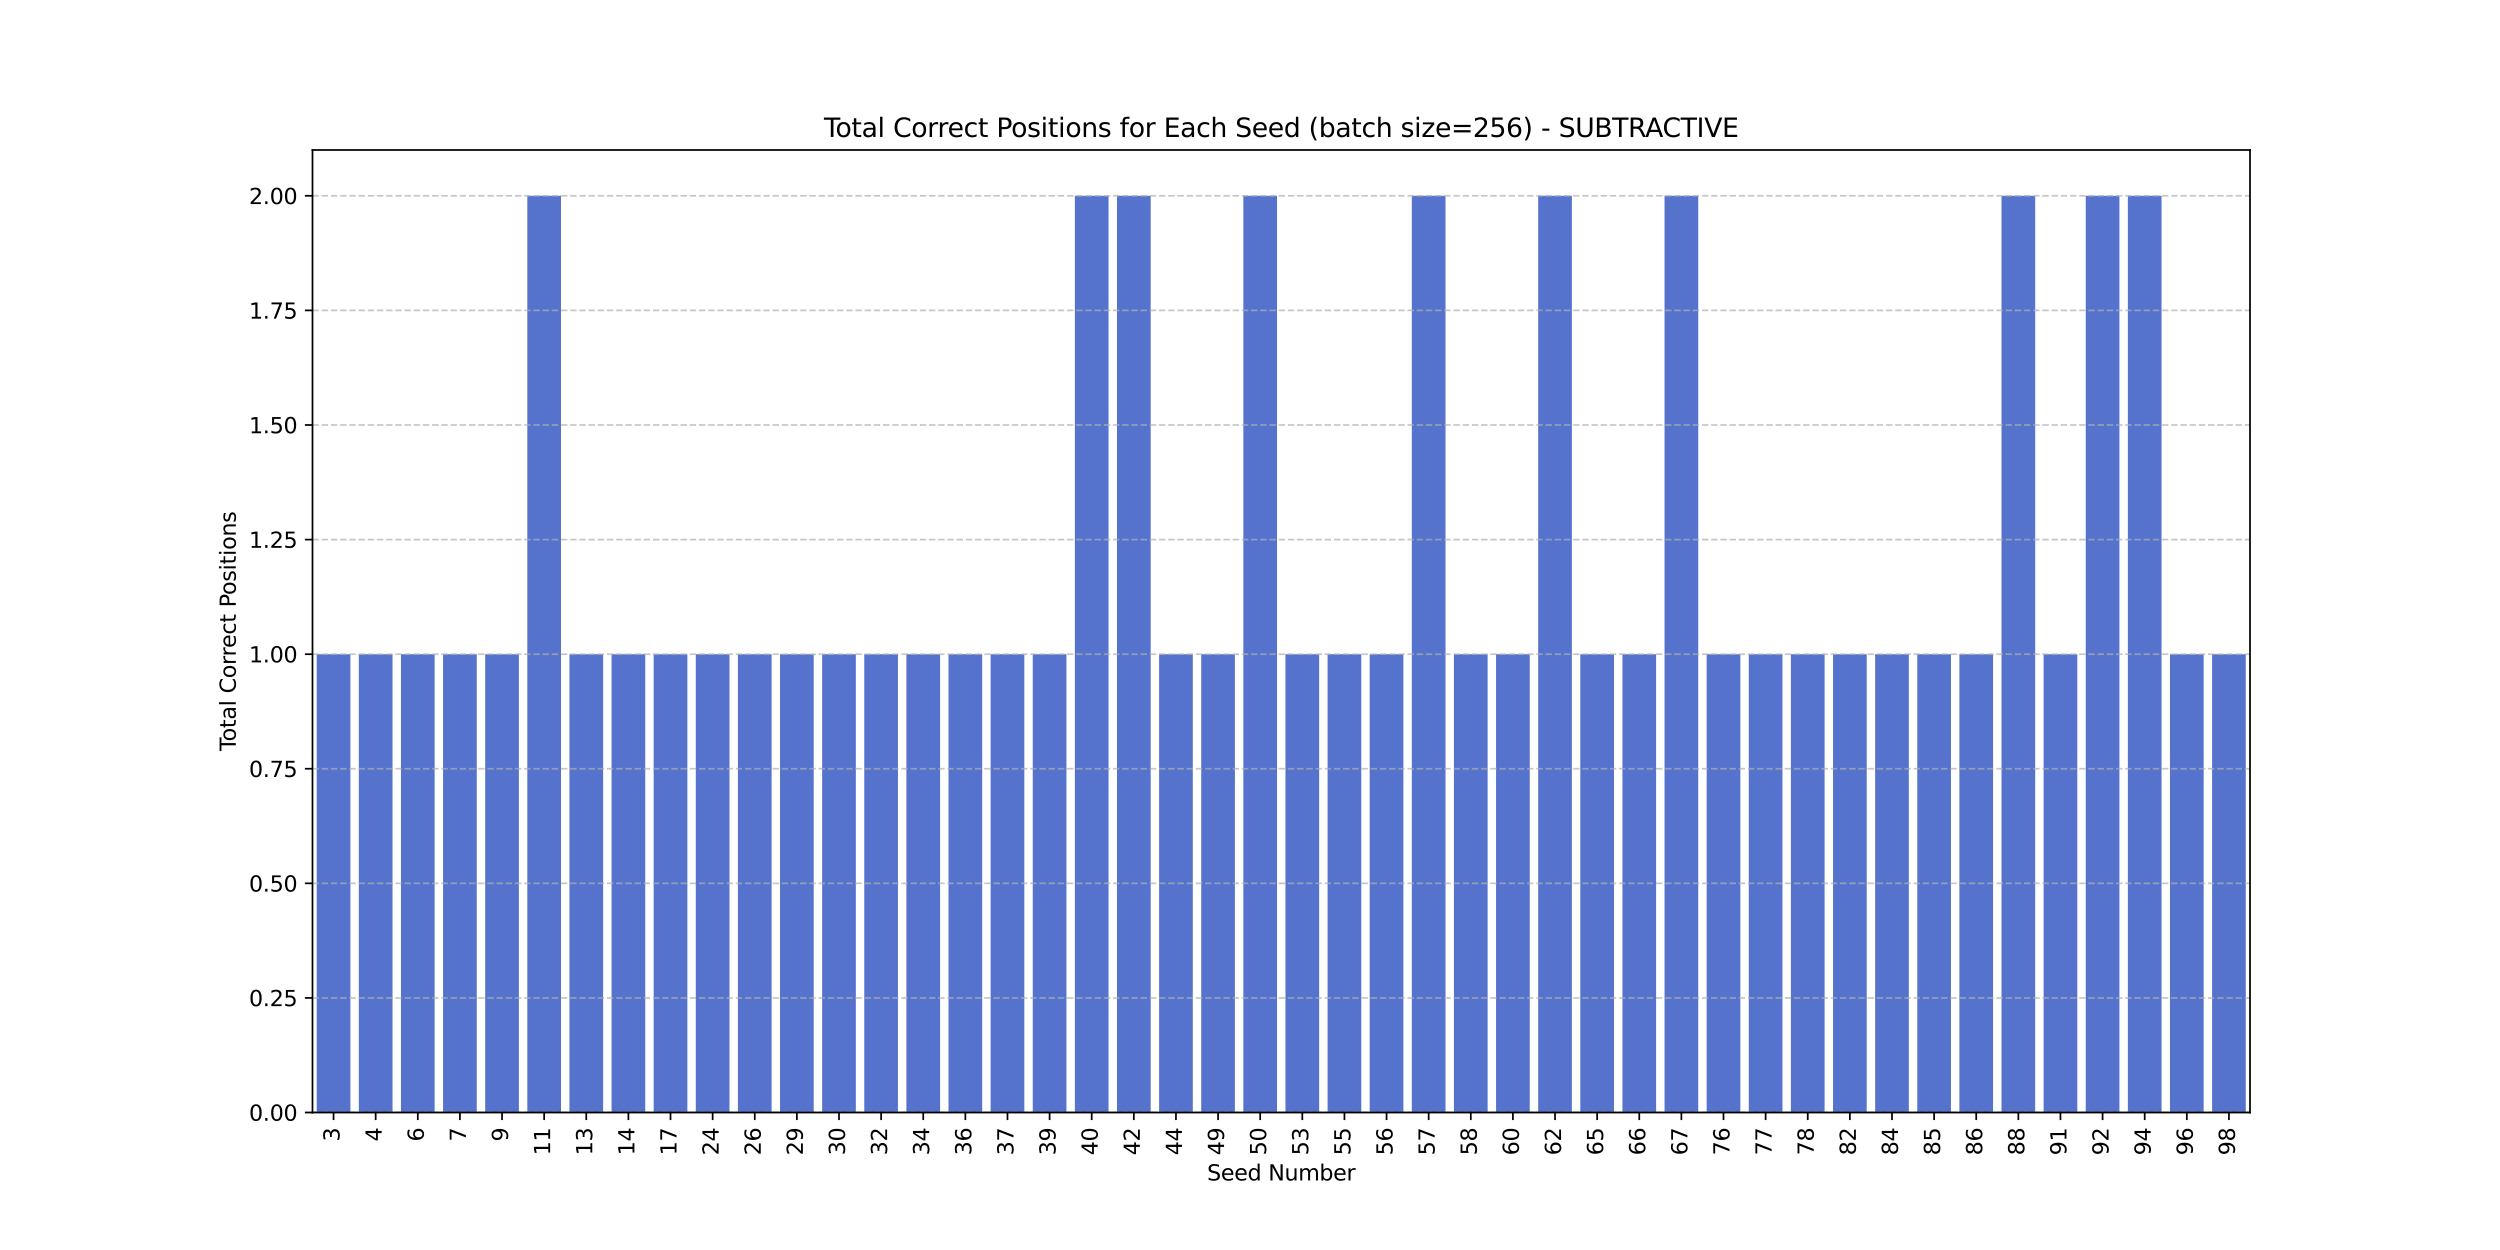<?xml version="1.0" encoding="utf-8" standalone="no"?>
<!DOCTYPE svg PUBLIC "-//W3C//DTD SVG 1.1//EN"
  "http://www.w3.org/Graphics/SVG/1.1/DTD/svg11.dtd">
<svg xmlns:xlink="http://www.w3.org/1999/xlink" width="1152pt" height="576pt" viewBox="0 0 1152 576" xmlns="http://www.w3.org/2000/svg" version="1.1">
 <defs>
  <style type="text/css">*{stroke-linejoin: round; stroke-linecap: butt}</style>
 </defs>
 <g id="figure_1">
  <g id="patch_1">
   <path d="M 0 576 
L 1152 576 
L 1152 0 
L 0 0 
z
" style="fill: #ffffff"/>
  </g>
  <g id="axes_1">
   <g id="patch_2">
    <path d="M 144 512.64 
L 1036.8 512.64 
L 1036.8 69.12 
L 144 69.12 
z
" style="fill: #ffffff"/>
   </g>
   <g id="patch_3">
    <path d="M 145.941 512.64 
L 161.468 512.64 
L 161.468 301.44 
L 145.941 301.44 
z
" clip-path="url(#p5e8714d7b3)" style="fill: #5573cd"/>
   </g>
   <g id="patch_4">
    <path d="M 165.35 512.64 
L 180.877 512.64 
L 180.877 301.44 
L 165.35 301.44 
z
" clip-path="url(#p5e8714d7b3)" style="fill: #5573cd"/>
   </g>
   <g id="patch_5">
    <path d="M 184.758 512.64 
L 200.285 512.64 
L 200.285 301.44 
L 184.758 301.44 
z
" clip-path="url(#p5e8714d7b3)" style="fill: #5573cd"/>
   </g>
   <g id="patch_6">
    <path d="M 204.167 512.64 
L 219.694 512.64 
L 219.694 301.44 
L 204.167 301.44 
z
" clip-path="url(#p5e8714d7b3)" style="fill: #5573cd"/>
   </g>
   <g id="patch_7">
    <path d="M 223.576 512.64 
L 239.103 512.64 
L 239.103 301.44 
L 223.576 301.44 
z
" clip-path="url(#p5e8714d7b3)" style="fill: #5573cd"/>
   </g>
   <g id="patch_8">
    <path d="M 242.984 512.64 
L 258.511 512.64 
L 258.511 90.24 
L 242.984 90.24 
z
" clip-path="url(#p5e8714d7b3)" style="fill: #5573cd"/>
   </g>
   <g id="patch_9">
    <path d="M 262.393 512.64 
L 277.92 512.64 
L 277.92 301.44 
L 262.393 301.44 
z
" clip-path="url(#p5e8714d7b3)" style="fill: #5573cd"/>
   </g>
   <g id="patch_10">
    <path d="M 281.802 512.64 
L 297.329 512.64 
L 297.329 301.44 
L 281.802 301.44 
z
" clip-path="url(#p5e8714d7b3)" style="fill: #5573cd"/>
   </g>
   <g id="patch_11">
    <path d="M 301.21 512.64 
L 316.737 512.64 
L 316.737 301.44 
L 301.21 301.44 
z
" clip-path="url(#p5e8714d7b3)" style="fill: #5573cd"/>
   </g>
   <g id="patch_12">
    <path d="M 320.619 512.64 
L 336.146 512.64 
L 336.146 301.44 
L 320.619 301.44 
z
" clip-path="url(#p5e8714d7b3)" style="fill: #5573cd"/>
   </g>
   <g id="patch_13">
    <path d="M 340.028 512.64 
L 355.555 512.64 
L 355.555 301.44 
L 340.028 301.44 
z
" clip-path="url(#p5e8714d7b3)" style="fill: #5573cd"/>
   </g>
   <g id="patch_14">
    <path d="M 359.437 512.64 
L 374.963 512.64 
L 374.963 301.44 
L 359.437 301.44 
z
" clip-path="url(#p5e8714d7b3)" style="fill: #5573cd"/>
   </g>
   <g id="patch_15">
    <path d="M 378.845 512.64 
L 394.372 512.64 
L 394.372 301.44 
L 378.845 301.44 
z
" clip-path="url(#p5e8714d7b3)" style="fill: #5573cd"/>
   </g>
   <g id="patch_16">
    <path d="M 398.254 512.64 
L 413.781 512.64 
L 413.781 301.44 
L 398.254 301.44 
z
" clip-path="url(#p5e8714d7b3)" style="fill: #5573cd"/>
   </g>
   <g id="patch_17">
    <path d="M 417.663 512.64 
L 433.19 512.64 
L 433.19 301.44 
L 417.663 301.44 
z
" clip-path="url(#p5e8714d7b3)" style="fill: #5573cd"/>
   </g>
   <g id="patch_18">
    <path d="M 437.071 512.64 
L 452.598 512.64 
L 452.598 301.44 
L 437.071 301.44 
z
" clip-path="url(#p5e8714d7b3)" style="fill: #5573cd"/>
   </g>
   <g id="patch_19">
    <path d="M 456.48 512.64 
L 472.007 512.64 
L 472.007 301.44 
L 456.48 301.44 
z
" clip-path="url(#p5e8714d7b3)" style="fill: #5573cd"/>
   </g>
   <g id="patch_20">
    <path d="M 475.889 512.64 
L 491.416 512.64 
L 491.416 301.44 
L 475.889 301.44 
z
" clip-path="url(#p5e8714d7b3)" style="fill: #5573cd"/>
   </g>
   <g id="patch_21">
    <path d="M 495.297 512.64 
L 510.824 512.64 
L 510.824 90.24 
L 495.297 90.24 
z
" clip-path="url(#p5e8714d7b3)" style="fill: #5573cd"/>
   </g>
   <g id="patch_22">
    <path d="M 514.706 512.64 
L 530.233 512.64 
L 530.233 90.24 
L 514.706 90.24 
z
" clip-path="url(#p5e8714d7b3)" style="fill: #5573cd"/>
   </g>
   <g id="patch_23">
    <path d="M 534.115 512.64 
L 549.642 512.64 
L 549.642 301.44 
L 534.115 301.44 
z
" clip-path="url(#p5e8714d7b3)" style="fill: #5573cd"/>
   </g>
   <g id="patch_24">
    <path d="M 553.523 512.64 
L 569.05 512.64 
L 569.05 301.44 
L 553.523 301.44 
z
" clip-path="url(#p5e8714d7b3)" style="fill: #5573cd"/>
   </g>
   <g id="patch_25">
    <path d="M 572.932 512.64 
L 588.459 512.64 
L 588.459 90.24 
L 572.932 90.24 
z
" clip-path="url(#p5e8714d7b3)" style="fill: #5573cd"/>
   </g>
   <g id="patch_26">
    <path d="M 592.341 512.64 
L 607.868 512.64 
L 607.868 301.44 
L 592.341 301.44 
z
" clip-path="url(#p5e8714d7b3)" style="fill: #5573cd"/>
   </g>
   <g id="patch_27">
    <path d="M 611.75 512.64 
L 627.277 512.64 
L 627.277 301.44 
L 611.75 301.44 
z
" clip-path="url(#p5e8714d7b3)" style="fill: #5573cd"/>
   </g>
   <g id="patch_28">
    <path d="M 631.158 512.64 
L 646.685 512.64 
L 646.685 301.44 
L 631.158 301.44 
z
" clip-path="url(#p5e8714d7b3)" style="fill: #5573cd"/>
   </g>
   <g id="patch_29">
    <path d="M 650.567 512.64 
L 666.094 512.64 
L 666.094 90.24 
L 650.567 90.24 
z
" clip-path="url(#p5e8714d7b3)" style="fill: #5573cd"/>
   </g>
   <g id="patch_30">
    <path d="M 669.976 512.64 
L 685.503 512.64 
L 685.503 301.44 
L 669.976 301.44 
z
" clip-path="url(#p5e8714d7b3)" style="fill: #5573cd"/>
   </g>
   <g id="patch_31">
    <path d="M 689.384 512.64 
L 704.911 512.64 
L 704.911 301.44 
L 689.384 301.44 
z
" clip-path="url(#p5e8714d7b3)" style="fill: #5573cd"/>
   </g>
   <g id="patch_32">
    <path d="M 708.793 512.64 
L 724.32 512.64 
L 724.32 90.24 
L 708.793 90.24 
z
" clip-path="url(#p5e8714d7b3)" style="fill: #5573cd"/>
   </g>
   <g id="patch_33">
    <path d="M 728.202 512.64 
L 743.729 512.64 
L 743.729 301.44 
L 728.202 301.44 
z
" clip-path="url(#p5e8714d7b3)" style="fill: #5573cd"/>
   </g>
   <g id="patch_34">
    <path d="M 747.61 512.64 
L 763.137 512.64 
L 763.137 301.44 
L 747.61 301.44 
z
" clip-path="url(#p5e8714d7b3)" style="fill: #5573cd"/>
   </g>
   <g id="patch_35">
    <path d="M 767.019 512.64 
L 782.546 512.64 
L 782.546 90.24 
L 767.019 90.24 
z
" clip-path="url(#p5e8714d7b3)" style="fill: #5573cd"/>
   </g>
   <g id="patch_36">
    <path d="M 786.428 512.64 
L 801.955 512.64 
L 801.955 301.44 
L 786.428 301.44 
z
" clip-path="url(#p5e8714d7b3)" style="fill: #5573cd"/>
   </g>
   <g id="patch_37">
    <path d="M 805.837 512.64 
L 821.363 512.64 
L 821.363 301.44 
L 805.837 301.44 
z
" clip-path="url(#p5e8714d7b3)" style="fill: #5573cd"/>
   </g>
   <g id="patch_38">
    <path d="M 825.245 512.64 
L 840.772 512.64 
L 840.772 301.44 
L 825.245 301.44 
z
" clip-path="url(#p5e8714d7b3)" style="fill: #5573cd"/>
   </g>
   <g id="patch_39">
    <path d="M 844.654 512.64 
L 860.181 512.64 
L 860.181 301.44 
L 844.654 301.44 
z
" clip-path="url(#p5e8714d7b3)" style="fill: #5573cd"/>
   </g>
   <g id="patch_40">
    <path d="M 864.063 512.64 
L 879.59 512.64 
L 879.59 301.44 
L 864.063 301.44 
z
" clip-path="url(#p5e8714d7b3)" style="fill: #5573cd"/>
   </g>
   <g id="patch_41">
    <path d="M 883.471 512.64 
L 898.998 512.64 
L 898.998 301.44 
L 883.471 301.44 
z
" clip-path="url(#p5e8714d7b3)" style="fill: #5573cd"/>
   </g>
   <g id="patch_42">
    <path d="M 902.88 512.64 
L 918.407 512.64 
L 918.407 301.44 
L 902.88 301.44 
z
" clip-path="url(#p5e8714d7b3)" style="fill: #5573cd"/>
   </g>
   <g id="patch_43">
    <path d="M 922.289 512.64 
L 937.816 512.64 
L 937.816 90.24 
L 922.289 90.24 
z
" clip-path="url(#p5e8714d7b3)" style="fill: #5573cd"/>
   </g>
   <g id="patch_44">
    <path d="M 941.697 512.64 
L 957.224 512.64 
L 957.224 301.44 
L 941.697 301.44 
z
" clip-path="url(#p5e8714d7b3)" style="fill: #5573cd"/>
   </g>
   <g id="patch_45">
    <path d="M 961.106 512.64 
L 976.633 512.64 
L 976.633 90.24 
L 961.106 90.24 
z
" clip-path="url(#p5e8714d7b3)" style="fill: #5573cd"/>
   </g>
   <g id="patch_46">
    <path d="M 980.515 512.64 
L 996.042 512.64 
L 996.042 90.24 
L 980.515 90.24 
z
" clip-path="url(#p5e8714d7b3)" style="fill: #5573cd"/>
   </g>
   <g id="patch_47">
    <path d="M 999.923 512.64 
L 1015.45 512.64 
L 1015.45 301.44 
L 999.923 301.44 
z
" clip-path="url(#p5e8714d7b3)" style="fill: #5573cd"/>
   </g>
   <g id="patch_48">
    <path d="M 1019.332 512.64 
L 1034.859 512.64 
L 1034.859 301.44 
L 1019.332 301.44 
z
" clip-path="url(#p5e8714d7b3)" style="fill: #5573cd"/>
   </g>
   <g id="matplotlib.axis_1">
    <g id="xtick_1">
     <g id="line2d_1">
      <defs>
       <path id="m35e0b6702e" d="M 0 0 
L 0 3.5 
" style="stroke: #000000; stroke-width: 0.8"/>
      </defs>
      <g>
       <use xlink:href="#m35e0b6702e" x="153.704" y="512.64" style="stroke: #000000; stroke-width: 0.8"/>
      </g>
     </g>
     <g id="text_1">
      <!-- 3 -->
      <g transform="translate(156.464 526.003) rotate(-90) scale(0.1 -0.1)">
       <defs>
        <path id="DejaVuSans-33" d="M 2597 2516 
Q 3050 2419 3304 2112 
Q 3559 1806 3559 1356 
Q 3559 666 3084 287 
Q 2609 -91 1734 -91 
Q 1441 -91 1130 -33 
Q 819 25 488 141 
L 488 750 
Q 750 597 1062 519 
Q 1375 441 1716 441 
Q 2309 441 2620 675 
Q 2931 909 2931 1356 
Q 2931 1769 2642 2001 
Q 2353 2234 1838 2234 
L 1294 2234 
L 1294 2753 
L 1863 2753 
Q 2328 2753 2575 2939 
Q 2822 3125 2822 3475 
Q 2822 3834 2567 4026 
Q 2313 4219 1838 4219 
Q 1578 4219 1281 4162 
Q 984 4106 628 3988 
L 628 4550 
Q 988 4650 1302 4700 
Q 1616 4750 1894 4750 
Q 2613 4750 3031 4423 
Q 3450 4097 3450 3541 
Q 3450 3153 3228 2886 
Q 3006 2619 2597 2516 
z
" transform="scale(0.016)"/>
       </defs>
       <use xlink:href="#DejaVuSans-33"/>
      </g>
     </g>
    </g>
    <g id="xtick_2">
     <g id="line2d_2">
      <g>
       <use xlink:href="#m35e0b6702e" x="173.113" y="512.64" style="stroke: #000000; stroke-width: 0.8"/>
      </g>
     </g>
     <g id="text_2">
      <!-- 4 -->
      <g transform="translate(175.872 526.003) rotate(-90) scale(0.1 -0.1)">
       <defs>
        <path id="DejaVuSans-34" d="M 2419 4116 
L 825 1625 
L 2419 1625 
L 2419 4116 
z
M 2253 4666 
L 3047 4666 
L 3047 1625 
L 3713 1625 
L 3713 1100 
L 3047 1100 
L 3047 0 
L 2419 0 
L 2419 1100 
L 313 1100 
L 313 1709 
L 2253 4666 
z
" transform="scale(0.016)"/>
       </defs>
       <use xlink:href="#DejaVuSans-34"/>
      </g>
     </g>
    </g>
    <g id="xtick_3">
     <g id="line2d_3">
      <g>
       <use xlink:href="#m35e0b6702e" x="192.522" y="512.64" style="stroke: #000000; stroke-width: 0.8"/>
      </g>
     </g>
     <g id="text_3">
      <!-- 6 -->
      <g transform="translate(195.281 526.003) rotate(-90) scale(0.1 -0.1)">
       <defs>
        <path id="DejaVuSans-36" d="M 2113 2584 
Q 1688 2584 1439 2293 
Q 1191 2003 1191 1497 
Q 1191 994 1439 701 
Q 1688 409 2113 409 
Q 2538 409 2786 701 
Q 3034 994 3034 1497 
Q 3034 2003 2786 2293 
Q 2538 2584 2113 2584 
z
M 3366 4563 
L 3366 3988 
Q 3128 4100 2886 4159 
Q 2644 4219 2406 4219 
Q 1781 4219 1451 3797 
Q 1122 3375 1075 2522 
Q 1259 2794 1537 2939 
Q 1816 3084 2150 3084 
Q 2853 3084 3261 2657 
Q 3669 2231 3669 1497 
Q 3669 778 3244 343 
Q 2819 -91 2113 -91 
Q 1303 -91 875 529 
Q 447 1150 447 2328 
Q 447 3434 972 4092 
Q 1497 4750 2381 4750 
Q 2619 4750 2861 4703 
Q 3103 4656 3366 4563 
z
" transform="scale(0.016)"/>
       </defs>
       <use xlink:href="#DejaVuSans-36"/>
      </g>
     </g>
    </g>
    <g id="xtick_4">
     <g id="line2d_4">
      <g>
       <use xlink:href="#m35e0b6702e" x="211.93" y="512.64" style="stroke: #000000; stroke-width: 0.8"/>
      </g>
     </g>
     <g id="text_4">
      <!-- 7 -->
      <g transform="translate(214.69 526.003) rotate(-90) scale(0.1 -0.1)">
       <defs>
        <path id="DejaVuSans-37" d="M 525 4666 
L 3525 4666 
L 3525 4397 
L 1831 0 
L 1172 0 
L 2766 4134 
L 525 4134 
L 525 4666 
z
" transform="scale(0.016)"/>
       </defs>
       <use xlink:href="#DejaVuSans-37"/>
      </g>
     </g>
    </g>
    <g id="xtick_5">
     <g id="line2d_5">
      <g>
       <use xlink:href="#m35e0b6702e" x="231.339" y="512.64" style="stroke: #000000; stroke-width: 0.8"/>
      </g>
     </g>
     <g id="text_5">
      <!-- 9 -->
      <g transform="translate(234.099 526.003) rotate(-90) scale(0.1 -0.1)">
       <defs>
        <path id="DejaVuSans-39" d="M 703 97 
L 703 672 
Q 941 559 1184 500 
Q 1428 441 1663 441 
Q 2288 441 2617 861 
Q 2947 1281 2994 2138 
Q 2813 1869 2534 1725 
Q 2256 1581 1919 1581 
Q 1219 1581 811 2004 
Q 403 2428 403 3163 
Q 403 3881 828 4315 
Q 1253 4750 1959 4750 
Q 2769 4750 3195 4129 
Q 3622 3509 3622 2328 
Q 3622 1225 3098 567 
Q 2575 -91 1691 -91 
Q 1453 -91 1209 -44 
Q 966 3 703 97 
z
M 1959 2075 
Q 2384 2075 2632 2365 
Q 2881 2656 2881 3163 
Q 2881 3666 2632 3958 
Q 2384 4250 1959 4250 
Q 1534 4250 1286 3958 
Q 1038 3666 1038 3163 
Q 1038 2656 1286 2365 
Q 1534 2075 1959 2075 
z
" transform="scale(0.016)"/>
       </defs>
       <use xlink:href="#DejaVuSans-39"/>
      </g>
     </g>
    </g>
    <g id="xtick_6">
     <g id="line2d_6">
      <g>
       <use xlink:href="#m35e0b6702e" x="250.748" y="512.64" style="stroke: #000000; stroke-width: 0.8"/>
      </g>
     </g>
     <g id="text_6">
      <!-- 11 -->
      <g transform="translate(253.507 532.365) rotate(-90) scale(0.1 -0.1)">
       <defs>
        <path id="DejaVuSans-31" d="M 794 531 
L 1825 531 
L 1825 4091 
L 703 3866 
L 703 4441 
L 1819 4666 
L 2450 4666 
L 2450 531 
L 3481 531 
L 3481 0 
L 794 0 
L 794 531 
z
" transform="scale(0.016)"/>
       </defs>
       <use xlink:href="#DejaVuSans-31"/>
       <use xlink:href="#DejaVuSans-31" x="63.623"/>
      </g>
     </g>
    </g>
    <g id="xtick_7">
     <g id="line2d_7">
      <g>
       <use xlink:href="#m35e0b6702e" x="270.157" y="512.64" style="stroke: #000000; stroke-width: 0.8"/>
      </g>
     </g>
     <g id="text_7">
      <!-- 13 -->
      <g transform="translate(272.916 532.365) rotate(-90) scale(0.1 -0.1)">
       <use xlink:href="#DejaVuSans-31"/>
       <use xlink:href="#DejaVuSans-33" x="63.623"/>
      </g>
     </g>
    </g>
    <g id="xtick_8">
     <g id="line2d_8">
      <g>
       <use xlink:href="#m35e0b6702e" x="289.565" y="512.64" style="stroke: #000000; stroke-width: 0.8"/>
      </g>
     </g>
     <g id="text_8">
      <!-- 14 -->
      <g transform="translate(292.325 532.365) rotate(-90) scale(0.1 -0.1)">
       <use xlink:href="#DejaVuSans-31"/>
       <use xlink:href="#DejaVuSans-34" x="63.623"/>
      </g>
     </g>
    </g>
    <g id="xtick_9">
     <g id="line2d_9">
      <g>
       <use xlink:href="#m35e0b6702e" x="308.974" y="512.64" style="stroke: #000000; stroke-width: 0.8"/>
      </g>
     </g>
     <g id="text_9">
      <!-- 17 -->
      <g transform="translate(311.733 532.365) rotate(-90) scale(0.1 -0.1)">
       <use xlink:href="#DejaVuSans-31"/>
       <use xlink:href="#DejaVuSans-37" x="63.623"/>
      </g>
     </g>
    </g>
    <g id="xtick_10">
     <g id="line2d_10">
      <g>
       <use xlink:href="#m35e0b6702e" x="328.383" y="512.64" style="stroke: #000000; stroke-width: 0.8"/>
      </g>
     </g>
     <g id="text_10">
      <!-- 24 -->
      <g transform="translate(331.142 532.365) rotate(-90) scale(0.1 -0.1)">
       <defs>
        <path id="DejaVuSans-32" d="M 1228 531 
L 3431 531 
L 3431 0 
L 469 0 
L 469 531 
Q 828 903 1448 1529 
Q 2069 2156 2228 2338 
Q 2531 2678 2651 2914 
Q 2772 3150 2772 3378 
Q 2772 3750 2511 3984 
Q 2250 4219 1831 4219 
Q 1534 4219 1204 4116 
Q 875 4013 500 3803 
L 500 4441 
Q 881 4594 1212 4672 
Q 1544 4750 1819 4750 
Q 2544 4750 2975 4387 
Q 3406 4025 3406 3419 
Q 3406 3131 3298 2873 
Q 3191 2616 2906 2266 
Q 2828 2175 2409 1742 
Q 1991 1309 1228 531 
z
" transform="scale(0.016)"/>
       </defs>
       <use xlink:href="#DejaVuSans-32"/>
       <use xlink:href="#DejaVuSans-34" x="63.623"/>
      </g>
     </g>
    </g>
    <g id="xtick_11">
     <g id="line2d_11">
      <g>
       <use xlink:href="#m35e0b6702e" x="347.791" y="512.64" style="stroke: #000000; stroke-width: 0.8"/>
      </g>
     </g>
     <g id="text_11">
      <!-- 26 -->
      <g transform="translate(350.551 532.365) rotate(-90) scale(0.1 -0.1)">
       <use xlink:href="#DejaVuSans-32"/>
       <use xlink:href="#DejaVuSans-36" x="63.623"/>
      </g>
     </g>
    </g>
    <g id="xtick_12">
     <g id="line2d_12">
      <g>
       <use xlink:href="#m35e0b6702e" x="367.2" y="512.64" style="stroke: #000000; stroke-width: 0.8"/>
      </g>
     </g>
     <g id="text_12">
      <!-- 29 -->
      <g transform="translate(369.959 532.365) rotate(-90) scale(0.1 -0.1)">
       <use xlink:href="#DejaVuSans-32"/>
       <use xlink:href="#DejaVuSans-39" x="63.623"/>
      </g>
     </g>
    </g>
    <g id="xtick_13">
     <g id="line2d_13">
      <g>
       <use xlink:href="#m35e0b6702e" x="386.609" y="512.64" style="stroke: #000000; stroke-width: 0.8"/>
      </g>
     </g>
     <g id="text_13">
      <!-- 30 -->
      <g transform="translate(389.368 532.365) rotate(-90) scale(0.1 -0.1)">
       <defs>
        <path id="DejaVuSans-30" d="M 2034 4250 
Q 1547 4250 1301 3770 
Q 1056 3291 1056 2328 
Q 1056 1369 1301 889 
Q 1547 409 2034 409 
Q 2525 409 2770 889 
Q 3016 1369 3016 2328 
Q 3016 3291 2770 3770 
Q 2525 4250 2034 4250 
z
M 2034 4750 
Q 2819 4750 3233 4129 
Q 3647 3509 3647 2328 
Q 3647 1150 3233 529 
Q 2819 -91 2034 -91 
Q 1250 -91 836 529 
Q 422 1150 422 2328 
Q 422 3509 836 4129 
Q 1250 4750 2034 4750 
z
" transform="scale(0.016)"/>
       </defs>
       <use xlink:href="#DejaVuSans-33"/>
       <use xlink:href="#DejaVuSans-30" x="63.623"/>
      </g>
     </g>
    </g>
    <g id="xtick_14">
     <g id="line2d_14">
      <g>
       <use xlink:href="#m35e0b6702e" x="406.017" y="512.64" style="stroke: #000000; stroke-width: 0.8"/>
      </g>
     </g>
     <g id="text_14">
      <!-- 32 -->
      <g transform="translate(408.777 532.365) rotate(-90) scale(0.1 -0.1)">
       <use xlink:href="#DejaVuSans-33"/>
       <use xlink:href="#DejaVuSans-32" x="63.623"/>
      </g>
     </g>
    </g>
    <g id="xtick_15">
     <g id="line2d_15">
      <g>
       <use xlink:href="#m35e0b6702e" x="425.426" y="512.64" style="stroke: #000000; stroke-width: 0.8"/>
      </g>
     </g>
     <g id="text_15">
      <!-- 34 -->
      <g transform="translate(428.185 532.365) rotate(-90) scale(0.1 -0.1)">
       <use xlink:href="#DejaVuSans-33"/>
       <use xlink:href="#DejaVuSans-34" x="63.623"/>
      </g>
     </g>
    </g>
    <g id="xtick_16">
     <g id="line2d_16">
      <g>
       <use xlink:href="#m35e0b6702e" x="444.835" y="512.64" style="stroke: #000000; stroke-width: 0.8"/>
      </g>
     </g>
     <g id="text_16">
      <!-- 36 -->
      <g transform="translate(447.594 532.365) rotate(-90) scale(0.1 -0.1)">
       <use xlink:href="#DejaVuSans-33"/>
       <use xlink:href="#DejaVuSans-36" x="63.623"/>
      </g>
     </g>
    </g>
    <g id="xtick_17">
     <g id="line2d_17">
      <g>
       <use xlink:href="#m35e0b6702e" x="464.243" y="512.64" style="stroke: #000000; stroke-width: 0.8"/>
      </g>
     </g>
     <g id="text_17">
      <!-- 37 -->
      <g transform="translate(467.003 532.365) rotate(-90) scale(0.1 -0.1)">
       <use xlink:href="#DejaVuSans-33"/>
       <use xlink:href="#DejaVuSans-37" x="63.623"/>
      </g>
     </g>
    </g>
    <g id="xtick_18">
     <g id="line2d_18">
      <g>
       <use xlink:href="#m35e0b6702e" x="483.652" y="512.64" style="stroke: #000000; stroke-width: 0.8"/>
      </g>
     </g>
     <g id="text_18">
      <!-- 39 -->
      <g transform="translate(486.412 532.365) rotate(-90) scale(0.1 -0.1)">
       <use xlink:href="#DejaVuSans-33"/>
       <use xlink:href="#DejaVuSans-39" x="63.623"/>
      </g>
     </g>
    </g>
    <g id="xtick_19">
     <g id="line2d_19">
      <g>
       <use xlink:href="#m35e0b6702e" x="503.061" y="512.64" style="stroke: #000000; stroke-width: 0.8"/>
      </g>
     </g>
     <g id="text_19">
      <!-- 40 -->
      <g transform="translate(505.82 532.365) rotate(-90) scale(0.1 -0.1)">
       <use xlink:href="#DejaVuSans-34"/>
       <use xlink:href="#DejaVuSans-30" x="63.623"/>
      </g>
     </g>
    </g>
    <g id="xtick_20">
     <g id="line2d_20">
      <g>
       <use xlink:href="#m35e0b6702e" x="522.47" y="512.64" style="stroke: #000000; stroke-width: 0.8"/>
      </g>
     </g>
     <g id="text_20">
      <!-- 42 -->
      <g transform="translate(525.229 532.365) rotate(-90) scale(0.1 -0.1)">
       <use xlink:href="#DejaVuSans-34"/>
       <use xlink:href="#DejaVuSans-32" x="63.623"/>
      </g>
     </g>
    </g>
    <g id="xtick_21">
     <g id="line2d_21">
      <g>
       <use xlink:href="#m35e0b6702e" x="541.878" y="512.64" style="stroke: #000000; stroke-width: 0.8"/>
      </g>
     </g>
     <g id="text_21">
      <!-- 44 -->
      <g transform="translate(544.638 532.365) rotate(-90) scale(0.1 -0.1)">
       <use xlink:href="#DejaVuSans-34"/>
       <use xlink:href="#DejaVuSans-34" x="63.623"/>
      </g>
     </g>
    </g>
    <g id="xtick_22">
     <g id="line2d_22">
      <g>
       <use xlink:href="#m35e0b6702e" x="561.287" y="512.64" style="stroke: #000000; stroke-width: 0.8"/>
      </g>
     </g>
     <g id="text_22">
      <!-- 49 -->
      <g transform="translate(564.046 532.365) rotate(-90) scale(0.1 -0.1)">
       <use xlink:href="#DejaVuSans-34"/>
       <use xlink:href="#DejaVuSans-39" x="63.623"/>
      </g>
     </g>
    </g>
    <g id="xtick_23">
     <g id="line2d_23">
      <g>
       <use xlink:href="#m35e0b6702e" x="580.696" y="512.64" style="stroke: #000000; stroke-width: 0.8"/>
      </g>
     </g>
     <g id="text_23">
      <!-- 50 -->
      <g transform="translate(583.455 532.365) rotate(-90) scale(0.1 -0.1)">
       <defs>
        <path id="DejaVuSans-35" d="M 691 4666 
L 3169 4666 
L 3169 4134 
L 1269 4134 
L 1269 2991 
Q 1406 3038 1543 3061 
Q 1681 3084 1819 3084 
Q 2600 3084 3056 2656 
Q 3513 2228 3513 1497 
Q 3513 744 3044 326 
Q 2575 -91 1722 -91 
Q 1428 -91 1123 -41 
Q 819 9 494 109 
L 494 744 
Q 775 591 1075 516 
Q 1375 441 1709 441 
Q 2250 441 2565 725 
Q 2881 1009 2881 1497 
Q 2881 1984 2565 2268 
Q 2250 2553 1709 2553 
Q 1456 2553 1204 2497 
Q 953 2441 691 2322 
L 691 4666 
z
" transform="scale(0.016)"/>
       </defs>
       <use xlink:href="#DejaVuSans-35"/>
       <use xlink:href="#DejaVuSans-30" x="63.623"/>
      </g>
     </g>
    </g>
    <g id="xtick_24">
     <g id="line2d_24">
      <g>
       <use xlink:href="#m35e0b6702e" x="600.104" y="512.64" style="stroke: #000000; stroke-width: 0.8"/>
      </g>
     </g>
     <g id="text_24">
      <!-- 53 -->
      <g transform="translate(602.864 532.365) rotate(-90) scale(0.1 -0.1)">
       <use xlink:href="#DejaVuSans-35"/>
       <use xlink:href="#DejaVuSans-33" x="63.623"/>
      </g>
     </g>
    </g>
    <g id="xtick_25">
     <g id="line2d_25">
      <g>
       <use xlink:href="#m35e0b6702e" x="619.513" y="512.64" style="stroke: #000000; stroke-width: 0.8"/>
      </g>
     </g>
     <g id="text_25">
      <!-- 55 -->
      <g transform="translate(622.272 532.365) rotate(-90) scale(0.1 -0.1)">
       <use xlink:href="#DejaVuSans-35"/>
       <use xlink:href="#DejaVuSans-35" x="63.623"/>
      </g>
     </g>
    </g>
    <g id="xtick_26">
     <g id="line2d_26">
      <g>
       <use xlink:href="#m35e0b6702e" x="638.922" y="512.64" style="stroke: #000000; stroke-width: 0.8"/>
      </g>
     </g>
     <g id="text_26">
      <!-- 56 -->
      <g transform="translate(641.681 532.365) rotate(-90) scale(0.1 -0.1)">
       <use xlink:href="#DejaVuSans-35"/>
       <use xlink:href="#DejaVuSans-36" x="63.623"/>
      </g>
     </g>
    </g>
    <g id="xtick_27">
     <g id="line2d_27">
      <g>
       <use xlink:href="#m35e0b6702e" x="658.33" y="512.64" style="stroke: #000000; stroke-width: 0.8"/>
      </g>
     </g>
     <g id="text_27">
      <!-- 57 -->
      <g transform="translate(661.09 532.365) rotate(-90) scale(0.1 -0.1)">
       <use xlink:href="#DejaVuSans-35"/>
       <use xlink:href="#DejaVuSans-37" x="63.623"/>
      </g>
     </g>
    </g>
    <g id="xtick_28">
     <g id="line2d_28">
      <g>
       <use xlink:href="#m35e0b6702e" x="677.739" y="512.64" style="stroke: #000000; stroke-width: 0.8"/>
      </g>
     </g>
     <g id="text_28">
      <!-- 58 -->
      <g transform="translate(680.499 532.365) rotate(-90) scale(0.1 -0.1)">
       <defs>
        <path id="DejaVuSans-38" d="M 2034 2216 
Q 1584 2216 1326 1975 
Q 1069 1734 1069 1313 
Q 1069 891 1326 650 
Q 1584 409 2034 409 
Q 2484 409 2743 651 
Q 3003 894 3003 1313 
Q 3003 1734 2745 1975 
Q 2488 2216 2034 2216 
z
M 1403 2484 
Q 997 2584 770 2862 
Q 544 3141 544 3541 
Q 544 4100 942 4425 
Q 1341 4750 2034 4750 
Q 2731 4750 3128 4425 
Q 3525 4100 3525 3541 
Q 3525 3141 3298 2862 
Q 3072 2584 2669 2484 
Q 3125 2378 3379 2068 
Q 3634 1759 3634 1313 
Q 3634 634 3220 271 
Q 2806 -91 2034 -91 
Q 1263 -91 848 271 
Q 434 634 434 1313 
Q 434 1759 690 2068 
Q 947 2378 1403 2484 
z
M 1172 3481 
Q 1172 3119 1398 2916 
Q 1625 2713 2034 2713 
Q 2441 2713 2670 2916 
Q 2900 3119 2900 3481 
Q 2900 3844 2670 4047 
Q 2441 4250 2034 4250 
Q 1625 4250 1398 4047 
Q 1172 3844 1172 3481 
z
" transform="scale(0.016)"/>
       </defs>
       <use xlink:href="#DejaVuSans-35"/>
       <use xlink:href="#DejaVuSans-38" x="63.623"/>
      </g>
     </g>
    </g>
    <g id="xtick_29">
     <g id="line2d_29">
      <g>
       <use xlink:href="#m35e0b6702e" x="697.148" y="512.64" style="stroke: #000000; stroke-width: 0.8"/>
      </g>
     </g>
     <g id="text_29">
      <!-- 60 -->
      <g transform="translate(699.907 532.365) rotate(-90) scale(0.1 -0.1)">
       <use xlink:href="#DejaVuSans-36"/>
       <use xlink:href="#DejaVuSans-30" x="63.623"/>
      </g>
     </g>
    </g>
    <g id="xtick_30">
     <g id="line2d_30">
      <g>
       <use xlink:href="#m35e0b6702e" x="716.557" y="512.64" style="stroke: #000000; stroke-width: 0.8"/>
      </g>
     </g>
     <g id="text_30">
      <!-- 62 -->
      <g transform="translate(719.316 532.365) rotate(-90) scale(0.1 -0.1)">
       <use xlink:href="#DejaVuSans-36"/>
       <use xlink:href="#DejaVuSans-32" x="63.623"/>
      </g>
     </g>
    </g>
    <g id="xtick_31">
     <g id="line2d_31">
      <g>
       <use xlink:href="#m35e0b6702e" x="735.965" y="512.64" style="stroke: #000000; stroke-width: 0.8"/>
      </g>
     </g>
     <g id="text_31">
      <!-- 65 -->
      <g transform="translate(738.725 532.365) rotate(-90) scale(0.1 -0.1)">
       <use xlink:href="#DejaVuSans-36"/>
       <use xlink:href="#DejaVuSans-35" x="63.623"/>
      </g>
     </g>
    </g>
    <g id="xtick_32">
     <g id="line2d_32">
      <g>
       <use xlink:href="#m35e0b6702e" x="755.374" y="512.64" style="stroke: #000000; stroke-width: 0.8"/>
      </g>
     </g>
     <g id="text_32">
      <!-- 66 -->
      <g transform="translate(758.133 532.365) rotate(-90) scale(0.1 -0.1)">
       <use xlink:href="#DejaVuSans-36"/>
       <use xlink:href="#DejaVuSans-36" x="63.623"/>
      </g>
     </g>
    </g>
    <g id="xtick_33">
     <g id="line2d_33">
      <g>
       <use xlink:href="#m35e0b6702e" x="774.783" y="512.64" style="stroke: #000000; stroke-width: 0.8"/>
      </g>
     </g>
     <g id="text_33">
      <!-- 67 -->
      <g transform="translate(777.542 532.365) rotate(-90) scale(0.1 -0.1)">
       <use xlink:href="#DejaVuSans-36"/>
       <use xlink:href="#DejaVuSans-37" x="63.623"/>
      </g>
     </g>
    </g>
    <g id="xtick_34">
     <g id="line2d_34">
      <g>
       <use xlink:href="#m35e0b6702e" x="794.191" y="512.64" style="stroke: #000000; stroke-width: 0.8"/>
      </g>
     </g>
     <g id="text_34">
      <!-- 76 -->
      <g transform="translate(796.951 532.365) rotate(-90) scale(0.1 -0.1)">
       <use xlink:href="#DejaVuSans-37"/>
       <use xlink:href="#DejaVuSans-36" x="63.623"/>
      </g>
     </g>
    </g>
    <g id="xtick_35">
     <g id="line2d_35">
      <g>
       <use xlink:href="#m35e0b6702e" x="813.6" y="512.64" style="stroke: #000000; stroke-width: 0.8"/>
      </g>
     </g>
     <g id="text_35">
      <!-- 77 -->
      <g transform="translate(816.359 532.365) rotate(-90) scale(0.1 -0.1)">
       <use xlink:href="#DejaVuSans-37"/>
       <use xlink:href="#DejaVuSans-37" x="63.623"/>
      </g>
     </g>
    </g>
    <g id="xtick_36">
     <g id="line2d_36">
      <g>
       <use xlink:href="#m35e0b6702e" x="833.009" y="512.64" style="stroke: #000000; stroke-width: 0.8"/>
      </g>
     </g>
     <g id="text_36">
      <!-- 78 -->
      <g transform="translate(835.768 532.365) rotate(-90) scale(0.1 -0.1)">
       <use xlink:href="#DejaVuSans-37"/>
       <use xlink:href="#DejaVuSans-38" x="63.623"/>
      </g>
     </g>
    </g>
    <g id="xtick_37">
     <g id="line2d_37">
      <g>
       <use xlink:href="#m35e0b6702e" x="852.417" y="512.64" style="stroke: #000000; stroke-width: 0.8"/>
      </g>
     </g>
     <g id="text_37">
      <!-- 82 -->
      <g transform="translate(855.177 532.365) rotate(-90) scale(0.1 -0.1)">
       <use xlink:href="#DejaVuSans-38"/>
       <use xlink:href="#DejaVuSans-32" x="63.623"/>
      </g>
     </g>
    </g>
    <g id="xtick_38">
     <g id="line2d_38">
      <g>
       <use xlink:href="#m35e0b6702e" x="871.826" y="512.64" style="stroke: #000000; stroke-width: 0.8"/>
      </g>
     </g>
     <g id="text_38">
      <!-- 84 -->
      <g transform="translate(874.585 532.365) rotate(-90) scale(0.1 -0.1)">
       <use xlink:href="#DejaVuSans-38"/>
       <use xlink:href="#DejaVuSans-34" x="63.623"/>
      </g>
     </g>
    </g>
    <g id="xtick_39">
     <g id="line2d_39">
      <g>
       <use xlink:href="#m35e0b6702e" x="891.235" y="512.64" style="stroke: #000000; stroke-width: 0.8"/>
      </g>
     </g>
     <g id="text_39">
      <!-- 85 -->
      <g transform="translate(893.994 532.365) rotate(-90) scale(0.1 -0.1)">
       <use xlink:href="#DejaVuSans-38"/>
       <use xlink:href="#DejaVuSans-35" x="63.623"/>
      </g>
     </g>
    </g>
    <g id="xtick_40">
     <g id="line2d_40">
      <g>
       <use xlink:href="#m35e0b6702e" x="910.643" y="512.64" style="stroke: #000000; stroke-width: 0.8"/>
      </g>
     </g>
     <g id="text_40">
      <!-- 86 -->
      <g transform="translate(913.403 532.365) rotate(-90) scale(0.1 -0.1)">
       <use xlink:href="#DejaVuSans-38"/>
       <use xlink:href="#DejaVuSans-36" x="63.623"/>
      </g>
     </g>
    </g>
    <g id="xtick_41">
     <g id="line2d_41">
      <g>
       <use xlink:href="#m35e0b6702e" x="930.052" y="512.64" style="stroke: #000000; stroke-width: 0.8"/>
      </g>
     </g>
     <g id="text_41">
      <!-- 88 -->
      <g transform="translate(932.812 532.365) rotate(-90) scale(0.1 -0.1)">
       <use xlink:href="#DejaVuSans-38"/>
       <use xlink:href="#DejaVuSans-38" x="63.623"/>
      </g>
     </g>
    </g>
    <g id="xtick_42">
     <g id="line2d_42">
      <g>
       <use xlink:href="#m35e0b6702e" x="949.461" y="512.64" style="stroke: #000000; stroke-width: 0.8"/>
      </g>
     </g>
     <g id="text_42">
      <!-- 91 -->
      <g transform="translate(952.22 532.365) rotate(-90) scale(0.1 -0.1)">
       <use xlink:href="#DejaVuSans-39"/>
       <use xlink:href="#DejaVuSans-31" x="63.623"/>
      </g>
     </g>
    </g>
    <g id="xtick_43">
     <g id="line2d_43">
      <g>
       <use xlink:href="#m35e0b6702e" x="968.87" y="512.64" style="stroke: #000000; stroke-width: 0.8"/>
      </g>
     </g>
     <g id="text_43">
      <!-- 92 -->
      <g transform="translate(971.629 532.365) rotate(-90) scale(0.1 -0.1)">
       <use xlink:href="#DejaVuSans-39"/>
       <use xlink:href="#DejaVuSans-32" x="63.623"/>
      </g>
     </g>
    </g>
    <g id="xtick_44">
     <g id="line2d_44">
      <g>
       <use xlink:href="#m35e0b6702e" x="988.278" y="512.64" style="stroke: #000000; stroke-width: 0.8"/>
      </g>
     </g>
     <g id="text_44">
      <!-- 94 -->
      <g transform="translate(991.038 532.365) rotate(-90) scale(0.1 -0.1)">
       <use xlink:href="#DejaVuSans-39"/>
       <use xlink:href="#DejaVuSans-34" x="63.623"/>
      </g>
     </g>
    </g>
    <g id="xtick_45">
     <g id="line2d_45">
      <g>
       <use xlink:href="#m35e0b6702e" x="1007.687" y="512.64" style="stroke: #000000; stroke-width: 0.8"/>
      </g>
     </g>
     <g id="text_45">
      <!-- 96 -->
      <g transform="translate(1010.446 532.365) rotate(-90) scale(0.1 -0.1)">
       <use xlink:href="#DejaVuSans-39"/>
       <use xlink:href="#DejaVuSans-36" x="63.623"/>
      </g>
     </g>
    </g>
    <g id="xtick_46">
     <g id="line2d_46">
      <g>
       <use xlink:href="#m35e0b6702e" x="1027.096" y="512.64" style="stroke: #000000; stroke-width: 0.8"/>
      </g>
     </g>
     <g id="text_46">
      <!-- 98 -->
      <g transform="translate(1029.855 532.365) rotate(-90) scale(0.1 -0.1)">
       <use xlink:href="#DejaVuSans-39"/>
       <use xlink:href="#DejaVuSans-38" x="63.623"/>
      </g>
     </g>
    </g>
    <g id="text_47">
     <!-- Seed Number -->
     <g transform="translate(556.223 543.963) scale(0.1 -0.1)">
      <defs>
       <path id="DejaVuSans-53" d="M 3425 4513 
L 3425 3897 
Q 3066 4069 2747 4153 
Q 2428 4238 2131 4238 
Q 1616 4238 1336 4038 
Q 1056 3838 1056 3469 
Q 1056 3159 1242 3001 
Q 1428 2844 1947 2747 
L 2328 2669 
Q 3034 2534 3370 2195 
Q 3706 1856 3706 1288 
Q 3706 609 3251 259 
Q 2797 -91 1919 -91 
Q 1588 -91 1214 -16 
Q 841 59 441 206 
L 441 856 
Q 825 641 1194 531 
Q 1563 422 1919 422 
Q 2459 422 2753 634 
Q 3047 847 3047 1241 
Q 3047 1584 2836 1778 
Q 2625 1972 2144 2069 
L 1759 2144 
Q 1053 2284 737 2584 
Q 422 2884 422 3419 
Q 422 4038 858 4394 
Q 1294 4750 2059 4750 
Q 2388 4750 2728 4690 
Q 3069 4631 3425 4513 
z
" transform="scale(0.016)"/>
       <path id="DejaVuSans-65" d="M 3597 1894 
L 3597 1613 
L 953 1613 
Q 991 1019 1311 708 
Q 1631 397 2203 397 
Q 2534 397 2845 478 
Q 3156 559 3463 722 
L 3463 178 
Q 3153 47 2828 -22 
Q 2503 -91 2169 -91 
Q 1331 -91 842 396 
Q 353 884 353 1716 
Q 353 2575 817 3079 
Q 1281 3584 2069 3584 
Q 2775 3584 3186 3129 
Q 3597 2675 3597 1894 
z
M 3022 2063 
Q 3016 2534 2758 2815 
Q 2500 3097 2075 3097 
Q 1594 3097 1305 2825 
Q 1016 2553 972 2059 
L 3022 2063 
z
" transform="scale(0.016)"/>
       <path id="DejaVuSans-64" d="M 2906 2969 
L 2906 4863 
L 3481 4863 
L 3481 0 
L 2906 0 
L 2906 525 
Q 2725 213 2448 61 
Q 2172 -91 1784 -91 
Q 1150 -91 751 415 
Q 353 922 353 1747 
Q 353 2572 751 3078 
Q 1150 3584 1784 3584 
Q 2172 3584 2448 3432 
Q 2725 3281 2906 2969 
z
M 947 1747 
Q 947 1113 1208 752 
Q 1469 391 1925 391 
Q 2381 391 2643 752 
Q 2906 1113 2906 1747 
Q 2906 2381 2643 2742 
Q 2381 3103 1925 3103 
Q 1469 3103 1208 2742 
Q 947 2381 947 1747 
z
" transform="scale(0.016)"/>
       <path id="DejaVuSans-20" transform="scale(0.016)"/>
       <path id="DejaVuSans-4e" d="M 628 4666 
L 1478 4666 
L 3547 763 
L 3547 4666 
L 4159 4666 
L 4159 0 
L 3309 0 
L 1241 3903 
L 1241 0 
L 628 0 
L 628 4666 
z
" transform="scale(0.016)"/>
       <path id="DejaVuSans-75" d="M 544 1381 
L 544 3500 
L 1119 3500 
L 1119 1403 
Q 1119 906 1312 657 
Q 1506 409 1894 409 
Q 2359 409 2629 706 
Q 2900 1003 2900 1516 
L 2900 3500 
L 3475 3500 
L 3475 0 
L 2900 0 
L 2900 538 
Q 2691 219 2414 64 
Q 2138 -91 1772 -91 
Q 1169 -91 856 284 
Q 544 659 544 1381 
z
M 1991 3584 
L 1991 3584 
z
" transform="scale(0.016)"/>
       <path id="DejaVuSans-6d" d="M 3328 2828 
Q 3544 3216 3844 3400 
Q 4144 3584 4550 3584 
Q 5097 3584 5394 3201 
Q 5691 2819 5691 2113 
L 5691 0 
L 5113 0 
L 5113 2094 
Q 5113 2597 4934 2840 
Q 4756 3084 4391 3084 
Q 3944 3084 3684 2787 
Q 3425 2491 3425 1978 
L 3425 0 
L 2847 0 
L 2847 2094 
Q 2847 2600 2669 2842 
Q 2491 3084 2119 3084 
Q 1678 3084 1418 2786 
Q 1159 2488 1159 1978 
L 1159 0 
L 581 0 
L 581 3500 
L 1159 3500 
L 1159 2956 
Q 1356 3278 1631 3431 
Q 1906 3584 2284 3584 
Q 2666 3584 2933 3390 
Q 3200 3197 3328 2828 
z
" transform="scale(0.016)"/>
       <path id="DejaVuSans-62" d="M 3116 1747 
Q 3116 2381 2855 2742 
Q 2594 3103 2138 3103 
Q 1681 3103 1420 2742 
Q 1159 2381 1159 1747 
Q 1159 1113 1420 752 
Q 1681 391 2138 391 
Q 2594 391 2855 752 
Q 3116 1113 3116 1747 
z
M 1159 2969 
Q 1341 3281 1617 3432 
Q 1894 3584 2278 3584 
Q 2916 3584 3314 3078 
Q 3713 2572 3713 1747 
Q 3713 922 3314 415 
Q 2916 -91 2278 -91 
Q 1894 -91 1617 61 
Q 1341 213 1159 525 
L 1159 0 
L 581 0 
L 581 4863 
L 1159 4863 
L 1159 2969 
z
" transform="scale(0.016)"/>
       <path id="DejaVuSans-72" d="M 2631 2963 
Q 2534 3019 2420 3045 
Q 2306 3072 2169 3072 
Q 1681 3072 1420 2755 
Q 1159 2438 1159 1844 
L 1159 0 
L 581 0 
L 581 3500 
L 1159 3500 
L 1159 2956 
Q 1341 3275 1631 3429 
Q 1922 3584 2338 3584 
Q 2397 3584 2469 3576 
Q 2541 3569 2628 3553 
L 2631 2963 
z
" transform="scale(0.016)"/>
      </defs>
      <use xlink:href="#DejaVuSans-53"/>
      <use xlink:href="#DejaVuSans-65" x="63.477"/>
      <use xlink:href="#DejaVuSans-65" x="125"/>
      <use xlink:href="#DejaVuSans-64" x="186.523"/>
      <use xlink:href="#DejaVuSans-20" x="250"/>
      <use xlink:href="#DejaVuSans-4e" x="281.787"/>
      <use xlink:href="#DejaVuSans-75" x="356.592"/>
      <use xlink:href="#DejaVuSans-6d" x="419.971"/>
      <use xlink:href="#DejaVuSans-62" x="517.383"/>
      <use xlink:href="#DejaVuSans-65" x="580.859"/>
      <use xlink:href="#DejaVuSans-72" x="642.383"/>
     </g>
    </g>
   </g>
   <g id="matplotlib.axis_2">
    <g id="ytick_1">
     <g id="line2d_47">
      <path d="M 144 512.64 
L 1036.8 512.64 
" clip-path="url(#p5e8714d7b3)" style="fill: none; stroke-dasharray: 2.96,1.28; stroke-dashoffset: 0; stroke: #b0b0b0; stroke-opacity: 0.7; stroke-width: 0.8"/>
     </g>
     <g id="line2d_48">
      <defs>
       <path id="m810198c48f" d="M 0 0 
L -3.5 0 
" style="stroke: #000000; stroke-width: 0.8"/>
      </defs>
      <g>
       <use xlink:href="#m810198c48f" x="144" y="512.64" style="stroke: #000000; stroke-width: 0.8"/>
      </g>
     </g>
     <g id="text_48">
      <!-- 0.00 -->
      <g transform="translate(114.734 516.439) scale(0.1 -0.1)">
       <defs>
        <path id="DejaVuSans-2e" d="M 684 794 
L 1344 794 
L 1344 0 
L 684 0 
L 684 794 
z
" transform="scale(0.016)"/>
       </defs>
       <use xlink:href="#DejaVuSans-30"/>
       <use xlink:href="#DejaVuSans-2e" x="63.623"/>
       <use xlink:href="#DejaVuSans-30" x="95.41"/>
       <use xlink:href="#DejaVuSans-30" x="159.033"/>
      </g>
     </g>
    </g>
    <g id="ytick_2">
     <g id="line2d_49">
      <path d="M 144 459.84 
L 1036.8 459.84 
" clip-path="url(#p5e8714d7b3)" style="fill: none; stroke-dasharray: 2.96,1.28; stroke-dashoffset: 0; stroke: #b0b0b0; stroke-opacity: 0.7; stroke-width: 0.8"/>
     </g>
     <g id="line2d_50">
      <g>
       <use xlink:href="#m810198c48f" x="144" y="459.84" style="stroke: #000000; stroke-width: 0.8"/>
      </g>
     </g>
     <g id="text_49">
      <!-- 0.25 -->
      <g transform="translate(114.734 463.639) scale(0.1 -0.1)">
       <use xlink:href="#DejaVuSans-30"/>
       <use xlink:href="#DejaVuSans-2e" x="63.623"/>
       <use xlink:href="#DejaVuSans-32" x="95.41"/>
       <use xlink:href="#DejaVuSans-35" x="159.033"/>
      </g>
     </g>
    </g>
    <g id="ytick_3">
     <g id="line2d_51">
      <path d="M 144 407.04 
L 1036.8 407.04 
" clip-path="url(#p5e8714d7b3)" style="fill: none; stroke-dasharray: 2.96,1.28; stroke-dashoffset: 0; stroke: #b0b0b0; stroke-opacity: 0.7; stroke-width: 0.8"/>
     </g>
     <g id="line2d_52">
      <g>
       <use xlink:href="#m810198c48f" x="144" y="407.04" style="stroke: #000000; stroke-width: 0.8"/>
      </g>
     </g>
     <g id="text_50">
      <!-- 0.50 -->
      <g transform="translate(114.734 410.839) scale(0.1 -0.1)">
       <use xlink:href="#DejaVuSans-30"/>
       <use xlink:href="#DejaVuSans-2e" x="63.623"/>
       <use xlink:href="#DejaVuSans-35" x="95.41"/>
       <use xlink:href="#DejaVuSans-30" x="159.033"/>
      </g>
     </g>
    </g>
    <g id="ytick_4">
     <g id="line2d_53">
      <path d="M 144 354.24 
L 1036.8 354.24 
" clip-path="url(#p5e8714d7b3)" style="fill: none; stroke-dasharray: 2.96,1.28; stroke-dashoffset: 0; stroke: #b0b0b0; stroke-opacity: 0.7; stroke-width: 0.8"/>
     </g>
     <g id="line2d_54">
      <g>
       <use xlink:href="#m810198c48f" x="144" y="354.24" style="stroke: #000000; stroke-width: 0.8"/>
      </g>
     </g>
     <g id="text_51">
      <!-- 0.75 -->
      <g transform="translate(114.734 358.039) scale(0.1 -0.1)">
       <use xlink:href="#DejaVuSans-30"/>
       <use xlink:href="#DejaVuSans-2e" x="63.623"/>
       <use xlink:href="#DejaVuSans-37" x="95.41"/>
       <use xlink:href="#DejaVuSans-35" x="159.033"/>
      </g>
     </g>
    </g>
    <g id="ytick_5">
     <g id="line2d_55">
      <path d="M 144 301.44 
L 1036.8 301.44 
" clip-path="url(#p5e8714d7b3)" style="fill: none; stroke-dasharray: 2.96,1.28; stroke-dashoffset: 0; stroke: #b0b0b0; stroke-opacity: 0.7; stroke-width: 0.8"/>
     </g>
     <g id="line2d_56">
      <g>
       <use xlink:href="#m810198c48f" x="144" y="301.44" style="stroke: #000000; stroke-width: 0.8"/>
      </g>
     </g>
     <g id="text_52">
      <!-- 1.00 -->
      <g transform="translate(114.734 305.239) scale(0.1 -0.1)">
       <use xlink:href="#DejaVuSans-31"/>
       <use xlink:href="#DejaVuSans-2e" x="63.623"/>
       <use xlink:href="#DejaVuSans-30" x="95.41"/>
       <use xlink:href="#DejaVuSans-30" x="159.033"/>
      </g>
     </g>
    </g>
    <g id="ytick_6">
     <g id="line2d_57">
      <path d="M 144 248.64 
L 1036.8 248.64 
" clip-path="url(#p5e8714d7b3)" style="fill: none; stroke-dasharray: 2.96,1.28; stroke-dashoffset: 0; stroke: #b0b0b0; stroke-opacity: 0.7; stroke-width: 0.8"/>
     </g>
     <g id="line2d_58">
      <g>
       <use xlink:href="#m810198c48f" x="144" y="248.64" style="stroke: #000000; stroke-width: 0.8"/>
      </g>
     </g>
     <g id="text_53">
      <!-- 1.25 -->
      <g transform="translate(114.734 252.439) scale(0.1 -0.1)">
       <use xlink:href="#DejaVuSans-31"/>
       <use xlink:href="#DejaVuSans-2e" x="63.623"/>
       <use xlink:href="#DejaVuSans-32" x="95.41"/>
       <use xlink:href="#DejaVuSans-35" x="159.033"/>
      </g>
     </g>
    </g>
    <g id="ytick_7">
     <g id="line2d_59">
      <path d="M 144 195.84 
L 1036.8 195.84 
" clip-path="url(#p5e8714d7b3)" style="fill: none; stroke-dasharray: 2.96,1.28; stroke-dashoffset: 0; stroke: #b0b0b0; stroke-opacity: 0.7; stroke-width: 0.8"/>
     </g>
     <g id="line2d_60">
      <g>
       <use xlink:href="#m810198c48f" x="144" y="195.84" style="stroke: #000000; stroke-width: 0.8"/>
      </g>
     </g>
     <g id="text_54">
      <!-- 1.50 -->
      <g transform="translate(114.734 199.639) scale(0.1 -0.1)">
       <use xlink:href="#DejaVuSans-31"/>
       <use xlink:href="#DejaVuSans-2e" x="63.623"/>
       <use xlink:href="#DejaVuSans-35" x="95.41"/>
       <use xlink:href="#DejaVuSans-30" x="159.033"/>
      </g>
     </g>
    </g>
    <g id="ytick_8">
     <g id="line2d_61">
      <path d="M 144 143.04 
L 1036.8 143.04 
" clip-path="url(#p5e8714d7b3)" style="fill: none; stroke-dasharray: 2.96,1.28; stroke-dashoffset: 0; stroke: #b0b0b0; stroke-opacity: 0.7; stroke-width: 0.8"/>
     </g>
     <g id="line2d_62">
      <g>
       <use xlink:href="#m810198c48f" x="144" y="143.04" style="stroke: #000000; stroke-width: 0.8"/>
      </g>
     </g>
     <g id="text_55">
      <!-- 1.75 -->
      <g transform="translate(114.734 146.839) scale(0.1 -0.1)">
       <use xlink:href="#DejaVuSans-31"/>
       <use xlink:href="#DejaVuSans-2e" x="63.623"/>
       <use xlink:href="#DejaVuSans-37" x="95.41"/>
       <use xlink:href="#DejaVuSans-35" x="159.033"/>
      </g>
     </g>
    </g>
    <g id="ytick_9">
     <g id="line2d_63">
      <path d="M 144 90.24 
L 1036.8 90.24 
" clip-path="url(#p5e8714d7b3)" style="fill: none; stroke-dasharray: 2.96,1.28; stroke-dashoffset: 0; stroke: #b0b0b0; stroke-opacity: 0.7; stroke-width: 0.8"/>
     </g>
     <g id="line2d_64">
      <g>
       <use xlink:href="#m810198c48f" x="144" y="90.24" style="stroke: #000000; stroke-width: 0.8"/>
      </g>
     </g>
     <g id="text_56">
      <!-- 2.00 -->
      <g transform="translate(114.734 94.039) scale(0.1 -0.1)">
       <use xlink:href="#DejaVuSans-32"/>
       <use xlink:href="#DejaVuSans-2e" x="63.623"/>
       <use xlink:href="#DejaVuSans-30" x="95.41"/>
       <use xlink:href="#DejaVuSans-30" x="159.033"/>
      </g>
     </g>
    </g>
    <g id="text_57">
     <!-- Total Correct Positions -->
     <g transform="translate(108.655 346.051) rotate(-90) scale(0.1 -0.1)">
      <defs>
       <path id="DejaVuSans-54" d="M -19 4666 
L 3928 4666 
L 3928 4134 
L 2272 4134 
L 2272 0 
L 1638 0 
L 1638 4134 
L -19 4134 
L -19 4666 
z
" transform="scale(0.016)"/>
       <path id="DejaVuSans-6f" d="M 1959 3097 
Q 1497 3097 1228 2736 
Q 959 2375 959 1747 
Q 959 1119 1226 758 
Q 1494 397 1959 397 
Q 2419 397 2687 759 
Q 2956 1122 2956 1747 
Q 2956 2369 2687 2733 
Q 2419 3097 1959 3097 
z
M 1959 3584 
Q 2709 3584 3137 3096 
Q 3566 2609 3566 1747 
Q 3566 888 3137 398 
Q 2709 -91 1959 -91 
Q 1206 -91 779 398 
Q 353 888 353 1747 
Q 353 2609 779 3096 
Q 1206 3584 1959 3584 
z
" transform="scale(0.016)"/>
       <path id="DejaVuSans-74" d="M 1172 4494 
L 1172 3500 
L 2356 3500 
L 2356 3053 
L 1172 3053 
L 1172 1153 
Q 1172 725 1289 603 
Q 1406 481 1766 481 
L 2356 481 
L 2356 0 
L 1766 0 
Q 1100 0 847 248 
Q 594 497 594 1153 
L 594 3053 
L 172 3053 
L 172 3500 
L 594 3500 
L 594 4494 
L 1172 4494 
z
" transform="scale(0.016)"/>
       <path id="DejaVuSans-61" d="M 2194 1759 
Q 1497 1759 1228 1600 
Q 959 1441 959 1056 
Q 959 750 1161 570 
Q 1363 391 1709 391 
Q 2188 391 2477 730 
Q 2766 1069 2766 1631 
L 2766 1759 
L 2194 1759 
z
M 3341 1997 
L 3341 0 
L 2766 0 
L 2766 531 
Q 2569 213 2275 61 
Q 1981 -91 1556 -91 
Q 1019 -91 701 211 
Q 384 513 384 1019 
Q 384 1609 779 1909 
Q 1175 2209 1959 2209 
L 2766 2209 
L 2766 2266 
Q 2766 2663 2505 2880 
Q 2244 3097 1772 3097 
Q 1472 3097 1187 3025 
Q 903 2953 641 2809 
L 641 3341 
Q 956 3463 1253 3523 
Q 1550 3584 1831 3584 
Q 2591 3584 2966 3190 
Q 3341 2797 3341 1997 
z
" transform="scale(0.016)"/>
       <path id="DejaVuSans-6c" d="M 603 4863 
L 1178 4863 
L 1178 0 
L 603 0 
L 603 4863 
z
" transform="scale(0.016)"/>
       <path id="DejaVuSans-43" d="M 4122 4306 
L 4122 3641 
Q 3803 3938 3442 4084 
Q 3081 4231 2675 4231 
Q 1875 4231 1450 3742 
Q 1025 3253 1025 2328 
Q 1025 1406 1450 917 
Q 1875 428 2675 428 
Q 3081 428 3442 575 
Q 3803 722 4122 1019 
L 4122 359 
Q 3791 134 3420 21 
Q 3050 -91 2638 -91 
Q 1578 -91 968 557 
Q 359 1206 359 2328 
Q 359 3453 968 4101 
Q 1578 4750 2638 4750 
Q 3056 4750 3426 4639 
Q 3797 4528 4122 4306 
z
" transform="scale(0.016)"/>
       <path id="DejaVuSans-63" d="M 3122 3366 
L 3122 2828 
Q 2878 2963 2633 3030 
Q 2388 3097 2138 3097 
Q 1578 3097 1268 2742 
Q 959 2388 959 1747 
Q 959 1106 1268 751 
Q 1578 397 2138 397 
Q 2388 397 2633 464 
Q 2878 531 3122 666 
L 3122 134 
Q 2881 22 2623 -34 
Q 2366 -91 2075 -91 
Q 1284 -91 818 406 
Q 353 903 353 1747 
Q 353 2603 823 3093 
Q 1294 3584 2113 3584 
Q 2378 3584 2631 3529 
Q 2884 3475 3122 3366 
z
" transform="scale(0.016)"/>
       <path id="DejaVuSans-50" d="M 1259 4147 
L 1259 2394 
L 2053 2394 
Q 2494 2394 2734 2622 
Q 2975 2850 2975 3272 
Q 2975 3691 2734 3919 
Q 2494 4147 2053 4147 
L 1259 4147 
z
M 628 4666 
L 2053 4666 
Q 2838 4666 3239 4311 
Q 3641 3956 3641 3272 
Q 3641 2581 3239 2228 
Q 2838 1875 2053 1875 
L 1259 1875 
L 1259 0 
L 628 0 
L 628 4666 
z
" transform="scale(0.016)"/>
       <path id="DejaVuSans-73" d="M 2834 3397 
L 2834 2853 
Q 2591 2978 2328 3040 
Q 2066 3103 1784 3103 
Q 1356 3103 1142 2972 
Q 928 2841 928 2578 
Q 928 2378 1081 2264 
Q 1234 2150 1697 2047 
L 1894 2003 
Q 2506 1872 2764 1633 
Q 3022 1394 3022 966 
Q 3022 478 2636 193 
Q 2250 -91 1575 -91 
Q 1294 -91 989 -36 
Q 684 19 347 128 
L 347 722 
Q 666 556 975 473 
Q 1284 391 1588 391 
Q 1994 391 2212 530 
Q 2431 669 2431 922 
Q 2431 1156 2273 1281 
Q 2116 1406 1581 1522 
L 1381 1569 
Q 847 1681 609 1914 
Q 372 2147 372 2553 
Q 372 3047 722 3315 
Q 1072 3584 1716 3584 
Q 2034 3584 2315 3537 
Q 2597 3491 2834 3397 
z
" transform="scale(0.016)"/>
       <path id="DejaVuSans-69" d="M 603 3500 
L 1178 3500 
L 1178 0 
L 603 0 
L 603 3500 
z
M 603 4863 
L 1178 4863 
L 1178 4134 
L 603 4134 
L 603 4863 
z
" transform="scale(0.016)"/>
       <path id="DejaVuSans-6e" d="M 3513 2113 
L 3513 0 
L 2938 0 
L 2938 2094 
Q 2938 2591 2744 2837 
Q 2550 3084 2163 3084 
Q 1697 3084 1428 2787 
Q 1159 2491 1159 1978 
L 1159 0 
L 581 0 
L 581 3500 
L 1159 3500 
L 1159 2956 
Q 1366 3272 1645 3428 
Q 1925 3584 2291 3584 
Q 2894 3584 3203 3211 
Q 3513 2838 3513 2113 
z
" transform="scale(0.016)"/>
      </defs>
      <use xlink:href="#DejaVuSans-54"/>
      <use xlink:href="#DejaVuSans-6f" x="44.084"/>
      <use xlink:href="#DejaVuSans-74" x="105.266"/>
      <use xlink:href="#DejaVuSans-61" x="144.475"/>
      <use xlink:href="#DejaVuSans-6c" x="205.754"/>
      <use xlink:href="#DejaVuSans-20" x="233.537"/>
      <use xlink:href="#DejaVuSans-43" x="265.324"/>
      <use xlink:href="#DejaVuSans-6f" x="335.148"/>
      <use xlink:href="#DejaVuSans-72" x="396.33"/>
      <use xlink:href="#DejaVuSans-72" x="435.693"/>
      <use xlink:href="#DejaVuSans-65" x="474.557"/>
      <use xlink:href="#DejaVuSans-63" x="536.08"/>
      <use xlink:href="#DejaVuSans-74" x="591.061"/>
      <use xlink:href="#DejaVuSans-20" x="630.27"/>
      <use xlink:href="#DejaVuSans-50" x="662.057"/>
      <use xlink:href="#DejaVuSans-6f" x="718.734"/>
      <use xlink:href="#DejaVuSans-73" x="779.916"/>
      <use xlink:href="#DejaVuSans-69" x="832.016"/>
      <use xlink:href="#DejaVuSans-74" x="859.799"/>
      <use xlink:href="#DejaVuSans-69" x="899.008"/>
      <use xlink:href="#DejaVuSans-6f" x="926.791"/>
      <use xlink:href="#DejaVuSans-6e" x="987.973"/>
      <use xlink:href="#DejaVuSans-73" x="1051.352"/>
     </g>
    </g>
   </g>
   <g id="patch_49">
    <path d="M 144 512.64 
L 144 69.12 
" style="fill: none; stroke: #000000; stroke-width: 0.8; stroke-linejoin: miter; stroke-linecap: square"/>
   </g>
   <g id="patch_50">
    <path d="M 1036.8 512.64 
L 1036.8 69.12 
" style="fill: none; stroke: #000000; stroke-width: 0.8; stroke-linejoin: miter; stroke-linecap: square"/>
   </g>
   <g id="patch_51">
    <path d="M 144 512.64 
L 1036.8 512.64 
" style="fill: none; stroke: #000000; stroke-width: 0.8; stroke-linejoin: miter; stroke-linecap: square"/>
   </g>
   <g id="patch_52">
    <path d="M 144 69.12 
L 1036.8 69.12 
" style="fill: none; stroke: #000000; stroke-width: 0.8; stroke-linejoin: miter; stroke-linecap: square"/>
   </g>
   <g id="text_58">
    <!-- Total Correct Positions for Each Seed (batch size=256) - SUBTRACTIVE -->
    <g transform="translate(379.695 63.12) scale(0.12 -0.12)">
     <defs>
      <path id="DejaVuSans-66" d="M 2375 4863 
L 2375 4384 
L 1825 4384 
Q 1516 4384 1395 4259 
Q 1275 4134 1275 3809 
L 1275 3500 
L 2222 3500 
L 2222 3053 
L 1275 3053 
L 1275 0 
L 697 0 
L 697 3053 
L 147 3053 
L 147 3500 
L 697 3500 
L 697 3744 
Q 697 4328 969 4595 
Q 1241 4863 1831 4863 
L 2375 4863 
z
" transform="scale(0.016)"/>
      <path id="DejaVuSans-45" d="M 628 4666 
L 3578 4666 
L 3578 4134 
L 1259 4134 
L 1259 2753 
L 3481 2753 
L 3481 2222 
L 1259 2222 
L 1259 531 
L 3634 531 
L 3634 0 
L 628 0 
L 628 4666 
z
" transform="scale(0.016)"/>
      <path id="DejaVuSans-68" d="M 3513 2113 
L 3513 0 
L 2938 0 
L 2938 2094 
Q 2938 2591 2744 2837 
Q 2550 3084 2163 3084 
Q 1697 3084 1428 2787 
Q 1159 2491 1159 1978 
L 1159 0 
L 581 0 
L 581 4863 
L 1159 4863 
L 1159 2956 
Q 1366 3272 1645 3428 
Q 1925 3584 2291 3584 
Q 2894 3584 3203 3211 
Q 3513 2838 3513 2113 
z
" transform="scale(0.016)"/>
      <path id="DejaVuSans-28" d="M 1984 4856 
Q 1566 4138 1362 3434 
Q 1159 2731 1159 2009 
Q 1159 1288 1364 580 
Q 1569 -128 1984 -844 
L 1484 -844 
Q 1016 -109 783 600 
Q 550 1309 550 2009 
Q 550 2706 781 3412 
Q 1013 4119 1484 4856 
L 1984 4856 
z
" transform="scale(0.016)"/>
      <path id="DejaVuSans-7a" d="M 353 3500 
L 3084 3500 
L 3084 2975 
L 922 459 
L 3084 459 
L 3084 0 
L 275 0 
L 275 525 
L 2438 3041 
L 353 3041 
L 353 3500 
z
" transform="scale(0.016)"/>
      <path id="DejaVuSans-3d" d="M 678 2906 
L 4684 2906 
L 4684 2381 
L 678 2381 
L 678 2906 
z
M 678 1631 
L 4684 1631 
L 4684 1100 
L 678 1100 
L 678 1631 
z
" transform="scale(0.016)"/>
      <path id="DejaVuSans-29" d="M 513 4856 
L 1013 4856 
Q 1481 4119 1714 3412 
Q 1947 2706 1947 2009 
Q 1947 1309 1714 600 
Q 1481 -109 1013 -844 
L 513 -844 
Q 928 -128 1133 580 
Q 1338 1288 1338 2009 
Q 1338 2731 1133 3434 
Q 928 4138 513 4856 
z
" transform="scale(0.016)"/>
      <path id="DejaVuSans-2d" d="M 313 2009 
L 1997 2009 
L 1997 1497 
L 313 1497 
L 313 2009 
z
" transform="scale(0.016)"/>
      <path id="DejaVuSans-55" d="M 556 4666 
L 1191 4666 
L 1191 1831 
Q 1191 1081 1462 751 
Q 1734 422 2344 422 
Q 2950 422 3222 751 
Q 3494 1081 3494 1831 
L 3494 4666 
L 4128 4666 
L 4128 1753 
Q 4128 841 3676 375 
Q 3225 -91 2344 -91 
Q 1459 -91 1007 375 
Q 556 841 556 1753 
L 556 4666 
z
" transform="scale(0.016)"/>
      <path id="DejaVuSans-42" d="M 1259 2228 
L 1259 519 
L 2272 519 
Q 2781 519 3026 730 
Q 3272 941 3272 1375 
Q 3272 1813 3026 2020 
Q 2781 2228 2272 2228 
L 1259 2228 
z
M 1259 4147 
L 1259 2741 
L 2194 2741 
Q 2656 2741 2882 2914 
Q 3109 3088 3109 3444 
Q 3109 3797 2882 3972 
Q 2656 4147 2194 4147 
L 1259 4147 
z
M 628 4666 
L 2241 4666 
Q 2963 4666 3353 4366 
Q 3744 4066 3744 3513 
Q 3744 3084 3544 2831 
Q 3344 2578 2956 2516 
Q 3422 2416 3680 2098 
Q 3938 1781 3938 1306 
Q 3938 681 3513 340 
Q 3088 0 2303 0 
L 628 0 
L 628 4666 
z
" transform="scale(0.016)"/>
      <path id="DejaVuSans-52" d="M 2841 2188 
Q 3044 2119 3236 1894 
Q 3428 1669 3622 1275 
L 4263 0 
L 3584 0 
L 2988 1197 
Q 2756 1666 2539 1819 
Q 2322 1972 1947 1972 
L 1259 1972 
L 1259 0 
L 628 0 
L 628 4666 
L 2053 4666 
Q 2853 4666 3247 4331 
Q 3641 3997 3641 3322 
Q 3641 2881 3436 2590 
Q 3231 2300 2841 2188 
z
M 1259 4147 
L 1259 2491 
L 2053 2491 
Q 2509 2491 2742 2702 
Q 2975 2913 2975 3322 
Q 2975 3731 2742 3939 
Q 2509 4147 2053 4147 
L 1259 4147 
z
" transform="scale(0.016)"/>
      <path id="DejaVuSans-41" d="M 2188 4044 
L 1331 1722 
L 3047 1722 
L 2188 4044 
z
M 1831 4666 
L 2547 4666 
L 4325 0 
L 3669 0 
L 3244 1197 
L 1141 1197 
L 716 0 
L 50 0 
L 1831 4666 
z
" transform="scale(0.016)"/>
      <path id="DejaVuSans-49" d="M 628 4666 
L 1259 4666 
L 1259 0 
L 628 0 
L 628 4666 
z
" transform="scale(0.016)"/>
      <path id="DejaVuSans-56" d="M 1831 0 
L 50 4666 
L 709 4666 
L 2188 738 
L 3669 4666 
L 4325 4666 
L 2547 0 
L 1831 0 
z
" transform="scale(0.016)"/>
     </defs>
     <use xlink:href="#DejaVuSans-54"/>
     <use xlink:href="#DejaVuSans-6f" x="44.084"/>
     <use xlink:href="#DejaVuSans-74" x="105.266"/>
     <use xlink:href="#DejaVuSans-61" x="144.475"/>
     <use xlink:href="#DejaVuSans-6c" x="205.754"/>
     <use xlink:href="#DejaVuSans-20" x="233.537"/>
     <use xlink:href="#DejaVuSans-43" x="265.324"/>
     <use xlink:href="#DejaVuSans-6f" x="335.148"/>
     <use xlink:href="#DejaVuSans-72" x="396.33"/>
     <use xlink:href="#DejaVuSans-72" x="435.693"/>
     <use xlink:href="#DejaVuSans-65" x="474.557"/>
     <use xlink:href="#DejaVuSans-63" x="536.08"/>
     <use xlink:href="#DejaVuSans-74" x="591.061"/>
     <use xlink:href="#DejaVuSans-20" x="630.27"/>
     <use xlink:href="#DejaVuSans-50" x="662.057"/>
     <use xlink:href="#DejaVuSans-6f" x="718.734"/>
     <use xlink:href="#DejaVuSans-73" x="779.916"/>
     <use xlink:href="#DejaVuSans-69" x="832.016"/>
     <use xlink:href="#DejaVuSans-74" x="859.799"/>
     <use xlink:href="#DejaVuSans-69" x="899.008"/>
     <use xlink:href="#DejaVuSans-6f" x="926.791"/>
     <use xlink:href="#DejaVuSans-6e" x="987.973"/>
     <use xlink:href="#DejaVuSans-73" x="1051.352"/>
     <use xlink:href="#DejaVuSans-20" x="1103.451"/>
     <use xlink:href="#DejaVuSans-66" x="1135.238"/>
     <use xlink:href="#DejaVuSans-6f" x="1170.443"/>
     <use xlink:href="#DejaVuSans-72" x="1231.625"/>
     <use xlink:href="#DejaVuSans-20" x="1272.738"/>
     <use xlink:href="#DejaVuSans-45" x="1304.525"/>
     <use xlink:href="#DejaVuSans-61" x="1367.709"/>
     <use xlink:href="#DejaVuSans-63" x="1428.988"/>
     <use xlink:href="#DejaVuSans-68" x="1483.969"/>
     <use xlink:href="#DejaVuSans-20" x="1547.348"/>
     <use xlink:href="#DejaVuSans-53" x="1579.135"/>
     <use xlink:href="#DejaVuSans-65" x="1642.611"/>
     <use xlink:href="#DejaVuSans-65" x="1704.135"/>
     <use xlink:href="#DejaVuSans-64" x="1765.658"/>
     <use xlink:href="#DejaVuSans-20" x="1829.135"/>
     <use xlink:href="#DejaVuSans-28" x="1860.922"/>
     <use xlink:href="#DejaVuSans-62" x="1899.936"/>
     <use xlink:href="#DejaVuSans-61" x="1963.412"/>
     <use xlink:href="#DejaVuSans-74" x="2024.691"/>
     <use xlink:href="#DejaVuSans-63" x="2063.9"/>
     <use xlink:href="#DejaVuSans-68" x="2118.881"/>
     <use xlink:href="#DejaVuSans-20" x="2182.26"/>
     <use xlink:href="#DejaVuSans-73" x="2214.047"/>
     <use xlink:href="#DejaVuSans-69" x="2266.146"/>
     <use xlink:href="#DejaVuSans-7a" x="2293.93"/>
     <use xlink:href="#DejaVuSans-65" x="2346.42"/>
     <use xlink:href="#DejaVuSans-3d" x="2407.943"/>
     <use xlink:href="#DejaVuSans-32" x="2491.732"/>
     <use xlink:href="#DejaVuSans-35" x="2555.355"/>
     <use xlink:href="#DejaVuSans-36" x="2618.979"/>
     <use xlink:href="#DejaVuSans-29" x="2682.602"/>
     <use xlink:href="#DejaVuSans-20" x="2721.615"/>
     <use xlink:href="#DejaVuSans-2d" x="2753.402"/>
     <use xlink:href="#DejaVuSans-20" x="2789.486"/>
     <use xlink:href="#DejaVuSans-53" x="2821.273"/>
     <use xlink:href="#DejaVuSans-55" x="2884.75"/>
     <use xlink:href="#DejaVuSans-42" x="2957.943"/>
     <use xlink:href="#DejaVuSans-54" x="3026.547"/>
     <use xlink:href="#DejaVuSans-52" x="3087.631"/>
     <use xlink:href="#DejaVuSans-41" x="3153.113"/>
     <use xlink:href="#DejaVuSans-43" x="3219.771"/>
     <use xlink:href="#DejaVuSans-54" x="3289.596"/>
     <use xlink:href="#DejaVuSans-49" x="3350.68"/>
     <use xlink:href="#DejaVuSans-56" x="3380.172"/>
     <use xlink:href="#DejaVuSans-45" x="3448.58"/>
    </g>
   </g>
  </g>
 </g>
 <defs>
  <clipPath id="p5e8714d7b3">
   <rect x="144" y="69.12" width="892.8" height="443.52"/>
  </clipPath>
 </defs>
</svg>
